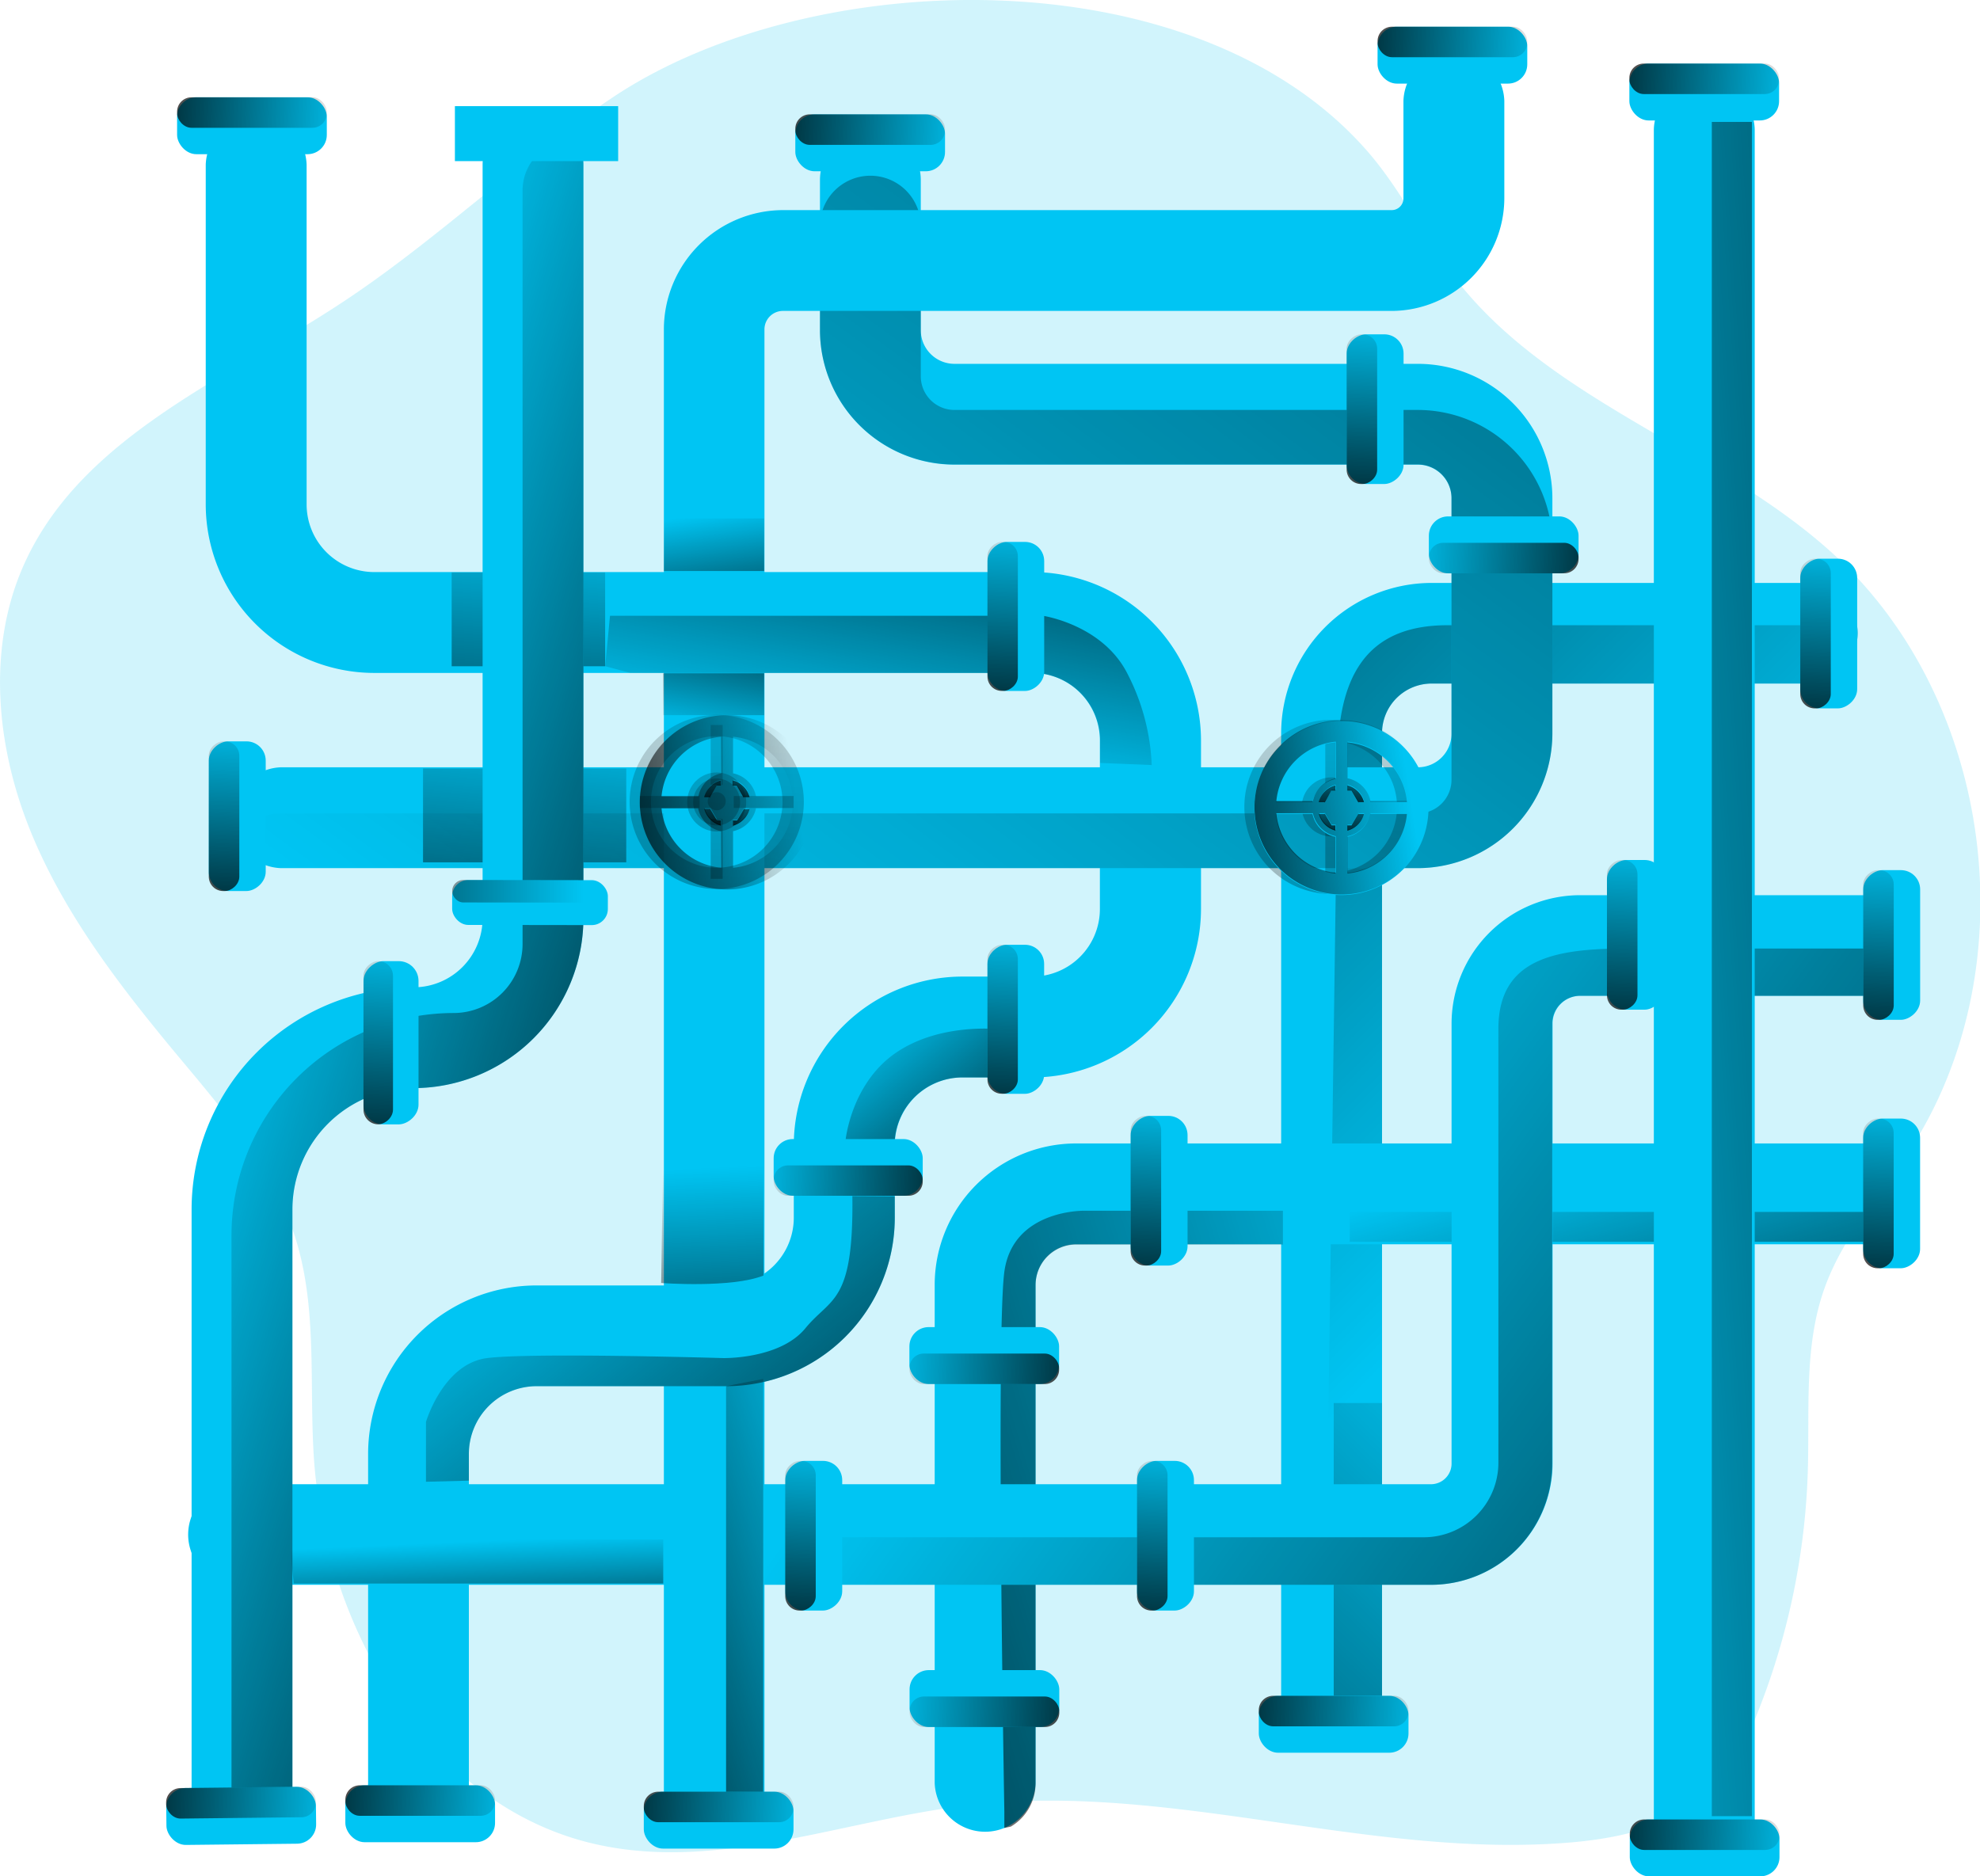 <svg id="Layer_1" data-name="Layer 1" xmlns="http://www.w3.org/2000/svg" xmlns:xlink="http://www.w3.org/1999/xlink" viewBox="0 0 337.41 319.79"><defs><linearGradient id="linear-gradient" x1="316.15" y1="200.73" x2="130.15" y2="14.23" gradientUnits="userSpaceOnUse"><stop offset="0" stop-opacity="0"/><stop offset="0.95"/></linearGradient><linearGradient id="linear-gradient-2" x1="258.62" y1="236.23" x2="131.7" y2="366.05" xlink:href="#linear-gradient"/><linearGradient id="linear-gradient-3" x1="195.55" y1="174.41" x2="224.61" y2="210.37" xlink:href="#linear-gradient"/><linearGradient id="linear-gradient-4" x1="91.16" y1="119.05" x2="84.62" y2="193.65" xlink:href="#linear-gradient"/><linearGradient id="linear-gradient-5" x1="91.72" y1="86.41" x2="85.44" y2="158.09" xlink:href="#linear-gradient"/><linearGradient id="linear-gradient-6" x1="159.05" y1="194.12" x2="472.35" y2="-235.31" xlink:href="#linear-gradient"/><linearGradient id="linear-gradient-7" x1="272.24" y1="194.54" x2="291.61" y2="264.53" xlink:href="#linear-gradient"/><linearGradient id="linear-gradient-8" x1="309.03" y1="233.79" x2="117.1" y2="292.04" xlink:href="#linear-gradient"/><linearGradient id="linear-gradient-9" x1="219.7" y1="208.65" x2="428.97" y2="358.34" xlink:href="#linear-gradient"/><linearGradient id="linear-gradient-10" x1="85.35" y1="159.74" x2="196.58" y2="193.53" xlink:href="#linear-gradient"/><linearGradient id="linear-gradient-11" x1="200.13" y1="266.79" x2="127.11" y2="288.95" xlink:href="#linear-gradient"/><linearGradient id="linear-gradient-12" x1="145.72" y1="151.19" x2="87.14" y2="151" gradientTransform="translate(0.96 1.4)" xlink:href="#linear-gradient"/><linearGradient id="linear-gradient-13" x1="112.66" y1="159.65" x2="110.28" y2="207.85" gradientTransform="translate(-66.63 290.1) rotate(-90)" xlink:href="#linear-gradient"/><linearGradient id="linear-gradient-14" x1="120.96" y1="87.53" x2="124.71" y2="115.14" xlink:href="#linear-gradient"/><linearGradient id="linear-gradient-15" x1="120.2" y1="126.25" x2="124.55" y2="102.03" gradientUnits="userSpaceOnUse"><stop offset="0" stop-opacity="0"/><stop offset="0.86" stop-opacity="0.73"/><stop offset="0.95"/></linearGradient><linearGradient id="linear-gradient-16" x1="195.16" y1="130.54" x2="205.09" y2="75.37" xlink:href="#linear-gradient-15"/><linearGradient id="linear-gradient-17" x1="218.98" y1="88.6" x2="216.81" y2="132.64" gradientTransform="translate(112.43 323.84) rotate(-90)" xlink:href="#linear-gradient"/><linearGradient id="linear-gradient-18" x1="218.98" y1="157.27" x2="216.81" y2="201.3" gradientTransform="translate(43.77 392.5) rotate(-90)" xlink:href="#linear-gradient"/><linearGradient id="linear-gradient-19" x1="-130.78" y1="1786.91" x2="-132.96" y2="1830.95" gradientTransform="translate(-1659.47 69.58) rotate(-90)" xlink:href="#linear-gradient"/><linearGradient id="linear-gradient-20" x1="-24.68" y1="1898.55" x2="-26.87" y2="1942.76" gradientTransform="translate(-1659.47 69.58) rotate(-90)" xlink:href="#linear-gradient"/><linearGradient id="linear-gradient-21" x1="302.36" y1="235.87" x2="300.17" y2="280.09" gradientTransform="translate(26.31 371.89) rotate(-90)" xlink:href="#linear-gradient"/><linearGradient id="linear-gradient-22" x1="265.54" y1="369.08" x2="263.36" y2="413.3" gradientTransform="translate(-143.72 468.29) rotate(-90)" xlink:href="#linear-gradient"/><linearGradient id="linear-gradient-23" x1="379.66" y1="274.12" x2="377.47" y2="318.33" gradientTransform="translate(65.36 487.43) rotate(-90)" xlink:href="#linear-gradient"/><linearGradient id="linear-gradient-24" x1="108.46" y1="305.24" x2="106.28" y2="349.45" gradientTransform="translate(-236.95 247.36) rotate(-90)" xlink:href="#linear-gradient"/><linearGradient id="linear-gradient-25" x1="346.72" y1="325.46" x2="344.53" y2="369.68" gradientTransform="translate(-18.92 505.84) rotate(-90)" xlink:href="#linear-gradient"/><linearGradient id="linear-gradient-26" x1="390.38" y1="369.54" x2="388.2" y2="413.76" gradientTransform="translate(-19.33 593.59) rotate(-90)" xlink:href="#linear-gradient"/><linearGradient id="linear-gradient-27" x1="390.38" y1="327.2" x2="388.2" y2="371.41" gradientTransform="translate(23.01 551.24) rotate(-90)" xlink:href="#linear-gradient"/><linearGradient id="linear-gradient-28" x1="-1247.51" y1="85.29" x2="-1249.69" y2="129.5" gradientTransform="translate(235.3 -935.02) rotate(-90)" xlink:href="#linear-gradient"/><linearGradient id="linear-gradient-29" x1="-1268.58" y1="148.5" x2="-1270.76" y2="192.72" gradientTransform="translate(108.87 -977.16) rotate(-90)" xlink:href="#linear-gradient"/><linearGradient id="linear-gradient-30" x1="-1252.24" y1="253.3" x2="-1254.42" y2="297.52" gradientTransform="translate(-100.73 -944.47) rotate(-90)" xlink:href="#linear-gradient"/><linearGradient id="linear-gradient-31" x1="-1546.77" y1="85.35" x2="-1548.95" y2="129.57" gradientTransform="translate(235.17 -1533.53) rotate(-90)" xlink:href="#linear-gradient"/><linearGradient id="linear-gradient-32" x1="-1253.33" y1="304.16" x2="-1255.51" y2="348.38" gradientTransform="translate(-202.45 -946.65) rotate(-90)" xlink:href="#linear-gradient"/><linearGradient id="linear-gradient-33" x1="-1242.55" y1="327.95" x2="-1244.74" y2="372.16" gradientTransform="translate(-256.78 -935.52) rotate(-90)" xlink:href="#linear-gradient"/><linearGradient id="linear-gradient-34" x1="-1361.74" y1="-133.25" x2="-1363.93" y2="-89.03" gradientTransform="translate(410.87 -1354.79) rotate(-90)" xlink:href="#linear-gradient"/><linearGradient id="linear-gradient-35" x1="-1346.81" y1="-34.02" x2="-1348.99" y2="10.19" gradientTransform="translate(212.41 -1324.92) rotate(-90)" xlink:href="#linear-gradient"/><linearGradient id="linear-gradient-36" x1="-1349.71" y1="71.33" x2="-1351.9" y2="115.55" gradientTransform="translate(1.7 -1330.73) rotate(-90)" xlink:href="#linear-gradient"/><linearGradient id="linear-gradient-37" x1="-93.13" y1="1994.82" x2="-95.31" y2="2039.04" gradientTransform="translate(-1844.27 139.31) rotate(-90)" xlink:href="#linear-gradient"/><linearGradient id="linear-gradient-38" x1="254.24" y1="400.85" x2="252.06" y2="445.06" gradientTransform="translate(-174.39 515.78) rotate(-90)" xlink:href="#linear-gradient"/><linearGradient id="linear-gradient-39" x1="194.3" y1="400.85" x2="192.12" y2="445.06" gradientTransform="translate(-234.33 455.84) rotate(-90)" xlink:href="#linear-gradient"/><linearGradient id="linear-gradient-40" x1="-118.5" y1="2024.55" x2="-120.68" y2="2068.77" gradientTransform="translate(-1873.97 172.4) rotate(-90)" xlink:href="#linear-gradient"/><linearGradient id="linear-gradient-41" x1="137.27" y1="200.99" x2="212.97" y2="294.67" xlink:href="#linear-gradient"/><linearGradient id="linear-gradient-42" x1="168.31" y1="199.62" x2="170.67" y2="254.11" xlink:href="#linear-gradient"/><linearGradient id="linear-gradient-43" x1="81.19" y1="262.68" x2="82.21" y2="286.25" xlink:href="#linear-gradient"/><linearGradient id="linear-gradient-44" x1="242.47" y1="168.89" x2="396.98" y2="157.93" xlink:href="#linear-gradient"/><linearGradient id="linear-gradient-45" x1="277.2" y1="81.43" x2="260.85" y2="383.69" xlink:href="#linear-gradient"/><linearGradient id="linear-gradient-46" x1="229.93" y1="80.78" x2="213.58" y2="383.04" xlink:href="#linear-gradient"/><linearGradient id="linear-gradient-47" x1="237.91" y1="81.21" x2="221.56" y2="383.47" xlink:href="#linear-gradient"/><linearGradient id="linear-gradient-48" x1="229.49" y1="80.75" x2="213.15" y2="383.02" xlink:href="#linear-gradient"/><linearGradient id="linear-gradient-49" x1="221.94" y1="80.35" x2="205.59" y2="382.61" xlink:href="#linear-gradient"/><linearGradient id="linear-gradient-50" x1="230.36" y1="80.8" x2="214.01" y2="383.06" xlink:href="#linear-gradient"/><linearGradient id="linear-gradient-54" x1="274.04" y1="129.41" x2="272.56" y2="146.04" xlink:href="#linear-gradient"/><linearGradient id="linear-gradient-55" x1="278.8" y1="130.17" x2="277.47" y2="145.05" xlink:href="#linear-gradient"/><linearGradient id="linear-gradient-56" x1="273.95" y1="134.88" x2="272.62" y2="149.7" xlink:href="#linear-gradient"/><linearGradient id="linear-gradient-57" x1="278.83" y1="134.23" x2="277.34" y2="150.93" xlink:href="#linear-gradient"/><linearGradient id="linear-gradient-58" x1="274.19" y1="127.7" x2="272.32" y2="148.69" xlink:href="#linear-gradient"/><linearGradient id="linear-gradient-59" x1="278.94" y1="128.64" x2="277.26" y2="147.43" xlink:href="#linear-gradient"/><linearGradient id="linear-gradient-60" x1="274.08" y1="133.35" x2="272.41" y2="152.06" xlink:href="#linear-gradient"/><linearGradient id="linear-gradient-61" x1="278.99" y1="132.51" x2="277.1" y2="153.59" xlink:href="#linear-gradient"/><linearGradient id="linear-gradient-62" x1="287.62" y1="136.38" x2="243.91" y2="143.29" xlink:href="#linear-gradient"/><linearGradient id="linear-gradient-63" x1="172.48" y1="80.58" x2="156.13" y2="382.85" xlink:href="#linear-gradient"/><linearGradient id="linear-gradient-64" x1="125.2" y1="79.93" x2="108.85" y2="382.2" xlink:href="#linear-gradient"/><linearGradient id="linear-gradient-65" x1="133.19" y1="80.36" x2="116.84" y2="382.63" xlink:href="#linear-gradient"/><linearGradient id="linear-gradient-66" x1="124.77" y1="79.91" x2="108.42" y2="382.17" xlink:href="#linear-gradient"/><linearGradient id="linear-gradient-67" x1="117.21" y1="79.5" x2="100.87" y2="381.76" xlink:href="#linear-gradient"/><linearGradient id="linear-gradient-68" x1="125.63" y1="79.96" x2="109.28" y2="382.22" xlink:href="#linear-gradient"/><linearGradient id="linear-gradient-69" x1="172.48" y1="80.58" x2="156.13" y2="382.85" xlink:href="#linear-gradient"/><linearGradient id="linear-gradient-72" x1="169.32" y1="128.57" x2="167.83" y2="145.2" xlink:href="#linear-gradient"/><linearGradient id="linear-gradient-73" x1="174.07" y1="129.33" x2="172.74" y2="144.21" xlink:href="#linear-gradient"/><linearGradient id="linear-gradient-74" x1="169.22" y1="134.04" x2="167.9" y2="148.86" xlink:href="#linear-gradient"/><linearGradient id="linear-gradient-75" x1="174.11" y1="133.38" x2="172.62" y2="150.08" xlink:href="#linear-gradient"/><linearGradient id="linear-gradient-76" x1="169.47" y1="126.86" x2="167.59" y2="147.85" xlink:href="#linear-gradient"/><linearGradient id="linear-gradient-77" x1="174.21" y1="127.79" x2="172.53" y2="146.58" xlink:href="#linear-gradient"/><linearGradient id="linear-gradient-78" x1="169.36" y1="132.51" x2="167.69" y2="151.22" xlink:href="#linear-gradient"/><linearGradient id="linear-gradient-79" x1="174.26" y1="131.66" x2="172.38" y2="152.75" xlink:href="#linear-gradient"/><linearGradient id="linear-gradient-80" x1="182.9" y1="135.54" x2="139.18" y2="142.44" xlink:href="#linear-gradient"/></defs><title>Pipeline 2</title><path d="M151.68,17.25C135.56,28,121.55,41.73,105.33,52.36c-19.77,13-44.12,22.77-53.88,44.3-6.4,14.1-4.9,30.81.84,45.19s15.37,26.83,25.27,38.73c8,9.58,16.39,19.31,20.09,31.19s2.32,24.53,3.08,36.88c1.8,29.21,19.43,59.82,48,66.3,21.24,4.82,42.87-4.36,64.52-6.74,33.77-3.71,67.59,9.26,101.44,6.47,8.84-.73,18.15-2.82,24.39-9.13,3.59-3.63,5.84-8.34,7.73-13.08a121.45,121.45,0,0,0,8.53-41.19c.32-10.6-.71-21.55,3-31.5,3.16-8.6,9.53-15.57,14.49-23.28,20.05-31.13,14.21-76.36-13.09-101.38-19.69-18-48.05-25.83-64.41-46.93-5.23-6.75-9-14.59-14.49-21.12C251.9-7.12,185.89-5.62,151.68,17.25Z" transform="translate(-47.27 -0.65)" fill="#00c5f3" opacity="0.18" style="isolation:isolate"/><path d="M363.83,108.55a8.6,8.6,0,0,1-8.6,8.6h-64a8.46,8.46,0,0,0-8.45,8.45V290a8.58,8.58,0,0,1-8.59,8.59,7.17,7.17,0,0,1-1.24-.09,8.59,8.59,0,0,1-7.36-8.5V125.6A25.67,25.67,0,0,1,291.23,100h64a8.6,8.6,0,0,1,8.51,7.37A8.25,8.25,0,0,1,363.83,108.55Z" transform="translate(-47.27 -0.65)" fill="#00c5f3"/><path d="M363.83,108.55a8.6,8.6,0,0,1-8.6,8.6h-64a8.46,8.46,0,0,0-8.45,8.45V290a8.58,8.58,0,0,1-8.59,8.59,7.17,7.17,0,0,1-1.24-.09,7.17,7.17,0,0,1-.09-1.24l2.34-166.75c0-14.13,4.56-23.3,18.7-23.3h68.6a6.36,6.36,0,0,1,1.24.11A8.25,8.25,0,0,1,363.83,108.55Z" transform="translate(-47.27 -0.65)" fill="url(#linear-gradient)"/><rect x="227.28" y="239.12" width="8.23" height="49.89" fill="url(#linear-gradient-2)"/><path d="M251.93,126.86v28.71a28.74,28.74,0,0,1-28.71,28.71H211.29a11.55,11.55,0,0,0-11.54,11.54v12.37A28.74,28.74,0,0,1,171,236.9H138.71a11.55,11.55,0,0,0-11.54,11.54v56.09a8.59,8.59,0,1,1-17.17,0V248.44a28.73,28.73,0,0,1,28.71-28.71H171a11.56,11.56,0,0,0,11.54-11.54V195.82a28.75,28.75,0,0,1,28.71-28.73h11.93a11.52,11.52,0,0,0,11.52-11.52V126.86a11.52,11.52,0,0,0-11.52-11.52H111A28.75,28.75,0,0,1,82.33,86.62V28.72a8.6,8.6,0,0,1,17.19,0v57.9A11.54,11.54,0,0,0,111,98.15H223.22A28.74,28.74,0,0,1,251.93,126.86Z" transform="translate(-47.27 -0.65)" fill="#00c5f3"/><path d="M217.7,176.08l-.45,8.2h-6a11.55,11.55,0,0,0-11.54,11.54v1.62L191.36,195s.91-9.63,8.53-14.89S217.7,176.08,217.7,176.08Z" transform="translate(-47.27 -0.65)" fill="url(#linear-gradient-3)"/><path d="M311.81,85.58v40.11a23,23,0,0,1-22.91,22.92H95.16a8.6,8.6,0,0,1,0-17.19H288.9a5.73,5.73,0,0,0,5.72-5.73V85.58a5.73,5.73,0,0,0-5.72-5.74h-79A22.94,22.94,0,0,1,187,56.92V31.33a8.59,8.59,0,0,1,17.18,0V56.92a5.74,5.74,0,0,0,5.73,5.74h79A22.94,22.94,0,0,1,311.81,85.58Z" transform="translate(-47.27 -0.65)" fill="#00c5f3"/><rect x="72.09" y="130.98" width="34.63" height="15.99" fill="url(#linear-gradient-4)"/><rect x="76.97" y="97.56" width="26.15" height="15.99" fill="url(#linear-gradient-5)"/><path d="M311.81,93.44v32.25a23,23,0,0,1-22.91,22.92H95.16a8.58,8.58,0,0,1-7.64-4.67,8.57,8.57,0,0,1,7.64-4.66H288.9a5.73,5.73,0,0,0,5.72-5.73v-48a5.73,5.73,0,0,0-5.72-5.74h-79A22.94,22.94,0,0,1,187,56.92V39.19a8.59,8.59,0,0,1,17.18,0v25.6a5.74,5.74,0,0,0,5.73,5.73h79A22.94,22.94,0,0,1,311.81,93.44Z" transform="translate(-47.27 -0.65)" fill="url(#linear-gradient-6)"/><path d="M374.11,204.13a8.59,8.59,0,0,1-8.59,8.58H230.64a6.92,6.92,0,0,0-6.9,6.91v84.91a8.6,8.6,0,0,1-17.19,0V219.62a24.11,24.11,0,0,1,24.09-24.09H365.52A8.6,8.6,0,0,1,374.11,204.13Z" transform="translate(-47.27 -0.65)" fill="#00c5f3"/><rect x="230.01" y="206.55" width="92.52" height="5.09" fill="url(#linear-gradient-7)"/><path d="M265.89,207v5.76H230.64a6.92,6.92,0,0,0-6.9,6.91v84.91a8.57,8.57,0,0,1-4.21,7.38l-1.11.23V309.4s-1.44-81.38,0-92S232,207,232,207Z" transform="translate(-47.27 -0.65)" fill="url(#linear-gradient-8)"/><path d="M374.11,161.78a2.8,2.8,0,0,1,0,.51,8.57,8.57,0,0,1-8.56,8.08h-49a4.72,4.72,0,0,0-4.71,4.71v75a20.7,20.7,0,0,1-20.68,20.67H87.89a3.51,3.51,0,0,1-.56,0,8.58,8.58,0,0,1,.56-17.14H291.13a3.52,3.52,0,0,0,3.5-3.5v-75a21.91,21.91,0,0,1,21.89-21.89h49A8.59,8.59,0,0,1,374.11,161.78Z" transform="translate(-47.27 -0.65)" fill="#00c5f3"/><path d="M374,162.85a8.57,8.57,0,0,1-8.51,7.52h-49a4.72,4.72,0,0,0-4.71,4.71v75a20.66,20.66,0,0,1-20.67,20.67H87.89l-.52-.57a8.59,8.59,0,0,1,8.52-7.53h194a12.72,12.72,0,0,0,12.72-12.73V176c0-12.08,9.82-13.69,21.9-13.69h49Z" transform="translate(-47.27 -0.65)" fill="url(#linear-gradient-9)"/><path d="M146.69,28.72V157.18a29,29,0,0,1-28.92,28.92A20.69,20.69,0,0,0,97.1,206.77v98.66A8.59,8.59,0,0,1,88.51,314c-.24,0-.47,0-.7,0a8.58,8.58,0,0,1-7.89-8.56V206.77a37.89,37.89,0,0,1,37.85-37.85,11.76,11.76,0,0,0,11.74-11.74V28.72a8.59,8.59,0,0,1,17.18,0Z" transform="translate(-47.27 -0.65)" fill="#00c5f3"/><path d="M146.69,28.72V157.18a29,29,0,0,1-28.92,28.92A20.69,20.69,0,0,0,97.1,206.77v98.66A8.59,8.59,0,0,1,88.51,314c-.24,0-.47,0-.7,0a8.43,8.43,0,0,1-1.09-4.18V211.16a37.9,37.9,0,0,1,37.86-37.86,11.76,11.76,0,0,0,11.74-11.74V33.1a8.59,8.59,0,0,1,8.59-8.59q.34,0,.69,0A8.56,8.56,0,0,1,146.69,28.72Z" transform="translate(-47.27 -0.65)" fill="url(#linear-gradient-10)"/><path d="M337.69,320.37a8.59,8.59,0,0,1-8.59-8.59V22.67a8.6,8.6,0,0,1,17.19,0V311.78A8.59,8.59,0,0,1,337.69,320.37Z" transform="translate(-47.27 -0.65)" fill="#00c5f3"/><path d="M169,314.32a8.59,8.59,0,0,1-8.6-8.59V56.79a20.36,20.36,0,0,1,20.34-20.33H284.43a2,2,0,0,0,2-2V17.83a8.6,8.6,0,0,1,17.19,0V34.42a19.25,19.25,0,0,1-19.22,19.22H180.69a3.15,3.15,0,0,0-3.15,3.15V305.73A8.59,8.59,0,0,1,169,314.32Z" transform="translate(-47.27 -0.65)" fill="#00c5f3"/><path d="M171,236.9v77.42s5.24-1.28,6.33-6V235.66Z" transform="translate(-47.27 -0.65)" fill="url(#linear-gradient-11)"/><rect x="77.52" y="18.09" width="27.82" height="9.37" fill="#00c5f3"/><rect x="124.32" y="150.65" width="26.53" height="7.66" rx="2.74" transform="translate(-47.05 -0.85) rotate(0.08)" fill="#00c5f3"/><rect x="124.32" y="150.65" width="26.53" height="3.83" rx="1.88" transform="translate(-47.05 -0.85) rotate(0.08)" fill="url(#linear-gradient-12)"/><rect x="100" y="173.68" width="27.82" height="9.37" rx="3.37" transform="translate(245 63.81) rotate(90)" fill="#00c5f3"/><rect x="97.82" y="175.85" width="27.82" height="5.03" rx="2.51" transform="translate(242.82 65.98) rotate(90)" fill="url(#linear-gradient-13)"/><rect x="113.14" y="88.36" width="17.08" height="8.96" fill="url(#linear-gradient-14)"/><rect x="113.02" y="114.75" width="17.2" height="7.14" fill="url(#linear-gradient-15)"/><path d="M234.74,130.68v-3.82a11.52,11.52,0,0,0-11.52-11.52H154.67l-4.27-1.15.82-8.59H225s9.81,1.44,14.17,9.44a37.06,37.06,0,0,1,4.36,16Z" transform="translate(-47.27 -0.65)" fill="url(#linear-gradient-16)"/><rect x="207.68" y="100.87" width="25.4" height="9.66" rx="3.26" transform="translate(278.81 -115.32) rotate(90)" fill="#00c5f3"/><rect x="205.43" y="103.11" width="25.4" height="5.18" rx="2.44" transform="translate(276.56 -113.08) rotate(90)" fill="url(#linear-gradient-17)"/><rect x="207.68" y="169.54" width="25.4" height="9.66" rx="3.26" transform="translate(347.47 -46.66) rotate(90)" fill="#00c5f3"/><rect x="205.43" y="171.78" width="25.4" height="5.18" rx="2.44" transform="translate(345.23 -44.42) rotate(90)" fill="url(#linear-gradient-18)"/><rect x="131.84" y="194.13" width="25.4" height="9.66" rx="3.26" fill="#00c5f3"/><rect x="131.84" y="198.62" width="25.4" height="5.18" rx="2.44" fill="url(#linear-gradient-19)"/><rect x="243.49" y="88.01" width="25.51" height="9.7" rx="3.28" fill="#00c5f3"/><rect x="243.49" y="92.51" width="25.51" height="5.2" rx="2.45" fill="url(#linear-gradient-20)"/><rect x="268.85" y="65.53" width="25.51" height="9.7" rx="3.28" transform="translate(304.71 -211.87) rotate(90)" fill="#00c5f3"/><rect x="266.6" y="67.78" width="25.51" height="5.2" rx="2.45" transform="translate(302.46 -209.62) rotate(90)" fill="url(#linear-gradient-21)"/><rect x="232.03" y="198.74" width="25.51" height="9.7" rx="3.28" transform="translate(401.11 -41.85) rotate(90)" fill="#00c5f3"/><rect x="229.78" y="200.99" width="25.51" height="5.2" rx="2.45" transform="translate(398.86 -39.6) rotate(90)" fill="url(#linear-gradient-22)"/><rect x="346.15" y="103.77" width="25.51" height="9.7" rx="3.28" transform="translate(420.25 -250.93) rotate(90)" fill="#00c5f3"/><rect x="343.9" y="106.02" width="25.51" height="5.2" rx="2.45" transform="translate(418 -248.68) rotate(90)" fill="url(#linear-gradient-23)"/><rect x="74.96" y="134.9" width="25.51" height="9.7" rx="3.28" transform="translate(180.18 51.39) rotate(90)" fill="#00c5f3"/><rect x="72.71" y="137.15" width="25.51" height="5.2" rx="2.45" transform="translate(177.93 53.64) rotate(90)" fill="url(#linear-gradient-24)"/><rect x="313.21" y="155.12" width="25.51" height="9.7" rx="3.28" transform="translate(438.66 -166.64) rotate(90)" fill="#00c5f3"/><rect x="310.96" y="157.37" width="25.51" height="5.2" rx="2.45" transform="translate(436.41 -164.39) rotate(90)" fill="url(#linear-gradient-25)"/><rect x="356.87" y="199.2" width="25.51" height="9.7" rx="3.28" transform="translate(526.4 -166.23) rotate(90)" fill="#00c5f3"/><rect x="354.62" y="201.45" width="25.51" height="5.2" rx="2.45" transform="translate(524.15 -163.98) rotate(90)" fill="url(#linear-gradient-26)"/><rect x="356.87" y="156.85" width="25.51" height="9.7" rx="3.28" transform="translate(484.06 -208.57) rotate(90)" fill="#00c5f3"/><rect x="354.62" y="159.1" width="25.51" height="5.2" rx="2.45" transform="translate(481.81 -206.32) rotate(90)" fill="url(#linear-gradient-27)"/><rect x="325" y="310.73" width="25.51" height="9.7" rx="3.28" transform="translate(628.24 630.52) rotate(180)" fill="#00c5f3"/><rect x="325" y="310.73" width="25.51" height="5.2" rx="2.45" transform="translate(628.24 626.02) rotate(180)" fill="url(#linear-gradient-28)"/><rect x="261.79" y="289.66" width="25.51" height="9.7" rx="3.28" transform="translate(501.81 588.38) rotate(180)" fill="#00c5f3"/><rect x="261.79" y="289.66" width="25.51" height="5.2" rx="2.45" transform="translate(501.81 583.88) rotate(180)" fill="url(#linear-gradient-29)"/><rect x="156.99" y="306.01" width="25.51" height="9.7" rx="3.28" transform="translate(292.21 621.07) rotate(180)" fill="#00c5f3"/><rect x="156.99" y="306.01" width="25.51" height="5.2" rx="2.45" transform="translate(292.21 616.57) rotate(180)" fill="url(#linear-gradient-30)"/><rect x="324.94" y="11.48" width="25.51" height="9.7" rx="3.28" transform="translate(628.11 32.01) rotate(180)" fill="#00c5f3"/><rect x="324.94" y="11.48" width="25.51" height="5.2" rx="2.45" transform="translate(628.11 27.51) rotate(180)" fill="url(#linear-gradient-31)"/><rect x="106.13" y="304.92" width="25.51" height="9.7" rx="3.28" transform="translate(190.49 618.89) rotate(180)" fill="#00c5f3"/><rect x="106.13" y="304.92" width="25.51" height="5.2" rx="2.45" transform="translate(190.49 614.39) rotate(180)" fill="url(#linear-gradient-32)"/><rect x="75.61" y="305.28" width="25.51" height="9.7" rx="3.28" transform="translate(132.87 618.62) rotate(179.37)" fill="#00c5f3"/><rect x="75.59" y="305.28" width="25.51" height="5.2" rx="2.45" transform="translate(132.79 614.12) rotate(179.37)" fill="url(#linear-gradient-33)"/><rect x="282.04" y="5.2" width="25.51" height="9.7" rx="3.28" transform="translate(542.3 19.45) rotate(180)" fill="#00c5f3"/><rect x="282.04" y="5.2" width="25.51" height="5.2" rx="2.45" transform="translate(542.3 14.95) rotate(180)" fill="url(#linear-gradient-34)"/><rect x="182.81" y="20.13" width="25.51" height="9.7" rx="3.28" transform="translate(343.85 49.32) rotate(180)" fill="#00c5f3"/><rect x="182.81" y="20.13" width="25.51" height="5.2" rx="2.45" transform="translate(343.85 44.82) rotate(180)" fill="url(#linear-gradient-35)"/><rect x="77.45" y="17.23" width="25.51" height="9.7" rx="3.28" transform="translate(133.14 43.51) rotate(180)" fill="#00c5f3"/><rect x="77.45" y="17.23" width="25.51" height="5.2" rx="2.45" transform="translate(133.14 39.01) rotate(180)" fill="url(#linear-gradient-36)"/><rect x="154.97" y="226.18" width="25.51" height="9.7" rx="3.28" fill="#00c5f3"/><rect x="154.97" y="230.69" width="25.51" height="5.2" rx="2.45" fill="url(#linear-gradient-37)"/><rect x="233.12" y="257.53" width="25.51" height="9.7" rx="3.28" transform="translate(460.99 15.86) rotate(90)" fill="#00c5f3"/><rect x="230.87" y="259.78" width="25.51" height="5.2" rx="2.45" transform="translate(458.74 18.11) rotate(90)" fill="url(#linear-gradient-38)"/><rect x="173.18" y="257.53" width="25.51" height="9.7" rx="3.28" transform="translate(401.05 75.8) rotate(90)" fill="#00c5f3"/><rect x="170.93" y="259.78" width="25.51" height="5.2" rx="2.45" transform="translate(398.79 78.05) rotate(90)" fill="url(#linear-gradient-39)"/><rect x="155" y="284.64" width="25.51" height="9.7" rx="3.28" fill="#00c5f3"/><rect x="155" y="289.14" width="25.51" height="5.2" rx="2.45" fill="url(#linear-gradient-40)"/><path d="M199.75,204.54v3.65A28.74,28.74,0,0,1,171,236.9H138.71a11.55,11.55,0,0,0-11.54,11.54V253l-7.31.19V243s2.9-9.92,10.41-10.89,40.2,0,40.2,0,9.69.23,14.05-5.09,8.24-4.12,8-22.52Z" transform="translate(-47.27 -0.65)" fill="url(#linear-gradient-41)"/><path d="M159.94,219.31s12,.91,17.43-1.27v-22H160.3Z" transform="translate(-47.27 -0.65)" fill="url(#linear-gradient-42)"/><polygon points="49.33 262.38 113.02 262.38 113.02 269.88 50.05 269.88 49.33 262.38" fill="url(#linear-gradient-43)"/><rect x="291.71" y="20.78" width="6.83" height="288.75" fill="url(#linear-gradient-44)"/><path d="M274.13,123.33A14.84,14.84,0,1,0,289,138.17,14.85,14.85,0,0,0,274.13,123.33Zm0,26.05a11.21,11.21,0,1,1,11.21-11.21A11.21,11.21,0,0,1,274.13,149.38Z" transform="translate(-47.27 -0.65)" fill="url(#linear-gradient-45)"/><circle cx="226.86" cy="137.52" r="5.03" fill="url(#linear-gradient-46)"/><rect x="229.76" y="136.5" width="10.2" height="2.04" fill="url(#linear-gradient-47)"/><rect x="225.84" y="124.41" width="2.04" height="10.2" fill="url(#linear-gradient-48)"/><rect x="213.75" y="136.5" width="10.2" height="2.04" fill="url(#linear-gradient-49)"/><rect x="225.84" y="140.43" width="2.04" height="10.2" fill="url(#linear-gradient-50)"/><path d="M278.12,138.17a4,4,0,1,1-4-4A4,4,0,0,1,278.12,138.17Z" transform="translate(-47.27 -0.65)" fill="url(#linear-gradient-45)"/><polygon points="225.14 140.5 223.42 137.52 225.14 134.54 228.58 134.54 230.29 137.52 228.58 140.5 225.14 140.5" fill="url(#linear-gradient-45)"/><path d="M275.67,138.17a1.54,1.54,0,1,1-3.07,0,1.54,1.54,0,0,1,3.07,0Z" transform="translate(-47.27 -0.65)" fill="url(#linear-gradient-45)"/><path d="M275.86,123.52a14.84,14.84,0,1,0,14.84,14.83A14.83,14.83,0,0,0,275.86,123.52Zm0,26.05a11.22,11.22,0,1,1,11.21-11.22A11.21,11.21,0,0,1,275.86,149.57Z" transform="translate(-47.27 -0.65)" fill="#00c5f3"/><circle cx="228.58" cy="137.7" r="5.03" fill="#00c5f3"/><rect x="231.49" y="136.68" width="10.2" height="2.04" fill="#00c5f3"/><rect x="227.56" y="124.59" width="2.04" height="10.2" fill="#00c5f3"/><rect x="215.47" y="136.68" width="10.2" height="2.04" fill="#00c5f3"/><rect x="227.56" y="140.61" width="2.04" height="10.2" fill="#00c5f3"/><path d="M279.84,138.35a4,4,0,1,1-4-4A4,4,0,0,1,279.84,138.35Z" transform="translate(-47.27 -0.65)" fill="#00c5f3"/><polygon points="226.86 140.68 225.14 137.7 226.86 134.72 230.3 134.72 232.02 137.7 230.3 140.68 226.86 140.68" fill="#00c5f3"/><path d="M277.39,138.35a1.54,1.54,0,1,1-1.53-1.53A1.53,1.53,0,0,1,277.39,138.35Z" transform="translate(-47.27 -0.65)" fill="#00c5f3"/><path d="M274.83,134.51v.87h-.69L273,137.44v-.1H272A3.94,3.94,0,0,1,274.83,134.51Z" transform="translate(-47.27 -0.65)" fill="url(#linear-gradient-54)"/><path d="M279.7,137.34h-.93v.1l-1.19-2.06h-.71v-.88A4,4,0,0,1,279.7,137.34Z" transform="translate(-47.27 -0.65)" fill="url(#linear-gradient-55)"/><path d="M274.83,141.33v.87a4,4,0,0,1-2.82-2.82H273v-.1l1.19,2.05Z" transform="translate(-47.27 -0.65)" fill="url(#linear-gradient-56)"/><path d="M279.7,139.38a4,4,0,0,1-2.83,2.84v-.89h.71l1.19-2.05v.1Z" transform="translate(-47.27 -0.65)" fill="url(#linear-gradient-57)"/><path d="M274.83,134.51v.87h-.69L273,137.44v-.1H272A3.94,3.94,0,0,1,274.83,134.51Z" transform="translate(-47.27 -0.65)" fill="url(#linear-gradient-58)"/><path d="M279.7,137.34h-.93v.1l-1.19-2.06h-.71v-.88A4,4,0,0,1,279.7,137.34Z" transform="translate(-47.27 -0.65)" fill="url(#linear-gradient-59)"/><path d="M274.83,141.33v.87a4,4,0,0,1-2.82-2.82H273v-.1l1.19,2.05Z" transform="translate(-47.27 -0.65)" fill="url(#linear-gradient-60)"/><path d="M279.7,139.38a4,4,0,0,1-2.83,2.84v-.89h.71l1.19-2.05v.1Z" transform="translate(-47.27 -0.65)" fill="url(#linear-gradient-61)"/><path d="M275.91,123.39a14.85,14.85,0,1,0,14.84,14.85A14.84,14.84,0,0,0,275.91,123.39Zm-1,26a11.24,11.24,0,0,1-10.14-10.14H271a5.09,5.09,0,0,0,3.91,3.91Zm0-7.32a4,4,0,0,1-2.82-2.82H273v-.1l1.19,2.05h.69Zm0-6.82h-.69L273,137.32v-.1h-.94a3.94,3.94,0,0,1,2.82-2.83Zm0-1.95a5,5,0,0,0-3.91,3.91h-6.23a11.25,11.25,0,0,1,10.14-10.16Zm2-6.25a11.26,11.26,0,0,1,10.16,10.16h-6.25a5,5,0,0,0-3.91-3.91Zm0,7.32a4,4,0,0,1,2.83,2.84h-.93v.1l-1.19-2.06h-.71Zm0,6.83h.71l1.19-2.05v.1h.93a4,4,0,0,1-2.83,2.84Zm0,8.19v-6.23a5,5,0,0,0,3.91-3.91h6.25A11.24,11.24,0,0,1,276.93,149.4Z" transform="translate(-47.27 -0.65)" fill="url(#linear-gradient-62)"/><path d="M169.41,122.49a14.84,14.84,0,1,0,14.84,14.84A14.83,14.83,0,0,0,169.41,122.49Zm0,26.05a11.21,11.21,0,1,1,11.21-11.21A11.21,11.21,0,0,1,169.41,148.54Z" transform="translate(-47.27 -0.65)" fill="url(#linear-gradient-63)"/><circle cx="122.13" cy="136.68" r="5.03" fill="url(#linear-gradient-64)"/><rect x="125.04" y="135.66" width="10.2" height="2.04" fill="url(#linear-gradient-65)"/><rect x="121.11" y="123.56" width="2.04" height="10.2" fill="url(#linear-gradient-66)"/><rect x="109.02" y="135.66" width="10.2" height="2.04" fill="url(#linear-gradient-67)"/><rect x="121.11" y="139.58" width="2.04" height="10.2" fill="url(#linear-gradient-68)"/><path d="M173.39,137.33a4,4,0,1,1-4-4A4,4,0,0,1,173.39,137.33Z" transform="translate(-47.27 -0.65)" fill="url(#linear-gradient-69)"/><polygon points="120.41 139.65 118.69 136.68 120.41 133.7 123.85 133.7 125.57 136.68 123.85 139.65 120.41 139.65" fill="url(#linear-gradient-69)"/><path d="M170.94,137.33a1.54,1.54,0,0,1-3.07,0,1.54,1.54,0,1,1,3.07,0Z" transform="translate(-47.27 -0.65)" fill="url(#linear-gradient-69)"/><path d="M170.11,133.67v.86h-.7l-1.19,2.07v-.1h-.94A3.94,3.94,0,0,1,170.11,133.67Z" transform="translate(-47.27 -0.65)" fill="url(#linear-gradient-72)"/><path d="M175,136.5H174v.1l-1.18-2.07h-.71v-.87A3.92,3.92,0,0,1,175,136.5Z" transform="translate(-47.27 -0.65)" fill="url(#linear-gradient-73)"/><path d="M170.11,140.48v.88a4,4,0,0,1-2.83-2.83h.94v-.1l1.19,2Z" transform="translate(-47.27 -0.65)" fill="url(#linear-gradient-74)"/><path d="M175,138.53a4,4,0,0,1-2.82,2.84v-.89h.71l1.18-2v.1Z" transform="translate(-47.27 -0.65)" fill="url(#linear-gradient-75)"/><path d="M170.11,133.67v.86h-.7l-1.19,2.07v-.1h-.94A3.94,3.94,0,0,1,170.11,133.67Z" transform="translate(-47.27 -0.65)" fill="url(#linear-gradient-76)"/><path d="M175,136.5H174v.1l-1.18-2.07h-.71v-.87A3.92,3.92,0,0,1,175,136.5Z" transform="translate(-47.27 -0.65)" fill="url(#linear-gradient-77)"/><path d="M170.11,140.48v.88a4,4,0,0,1-2.83-2.83h.94v-.1l1.19,2Z" transform="translate(-47.27 -0.65)" fill="url(#linear-gradient-78)"/><path d="M175,138.53a4,4,0,0,1-2.82,2.84v-.89h.71l1.18-2v.1Z" transform="translate(-47.27 -0.65)" fill="url(#linear-gradient-79)"/><path d="M171.19,122.54A14.85,14.85,0,1,0,186,137.39,14.84,14.84,0,0,0,171.19,122.54Zm-1,26A11.23,11.23,0,0,1,160,138.41h6.23a5.06,5.06,0,0,0,3.91,3.91Zm0-7.31a4,4,0,0,1-2.83-2.83h.94v-.1l1.19,2.05h.7Zm0-6.83h-.7l-1.19,2.07v-.11h-.94a3.94,3.94,0,0,1,2.83-2.82Zm0-1.95a5,5,0,0,0-3.91,3.91H160a11.23,11.23,0,0,1,10.14-10.15Zm2-6.24a11.23,11.23,0,0,1,10.15,10.15h-6.24a5,5,0,0,0-3.91-3.91Zm0,7.32a3.93,3.93,0,0,1,2.82,2.83h-.93v.11l-1.18-2.07h-.71Zm0,6.82h.71l1.18-2.05v.1H175a4,4,0,0,1-2.82,2.84Zm0,8.19v-6.23a5.06,5.06,0,0,0,3.91-3.91h6.24A11.23,11.23,0,0,1,172.21,148.55Z" transform="translate(-47.27 -0.65)" fill="url(#linear-gradient-80)"/></svg>